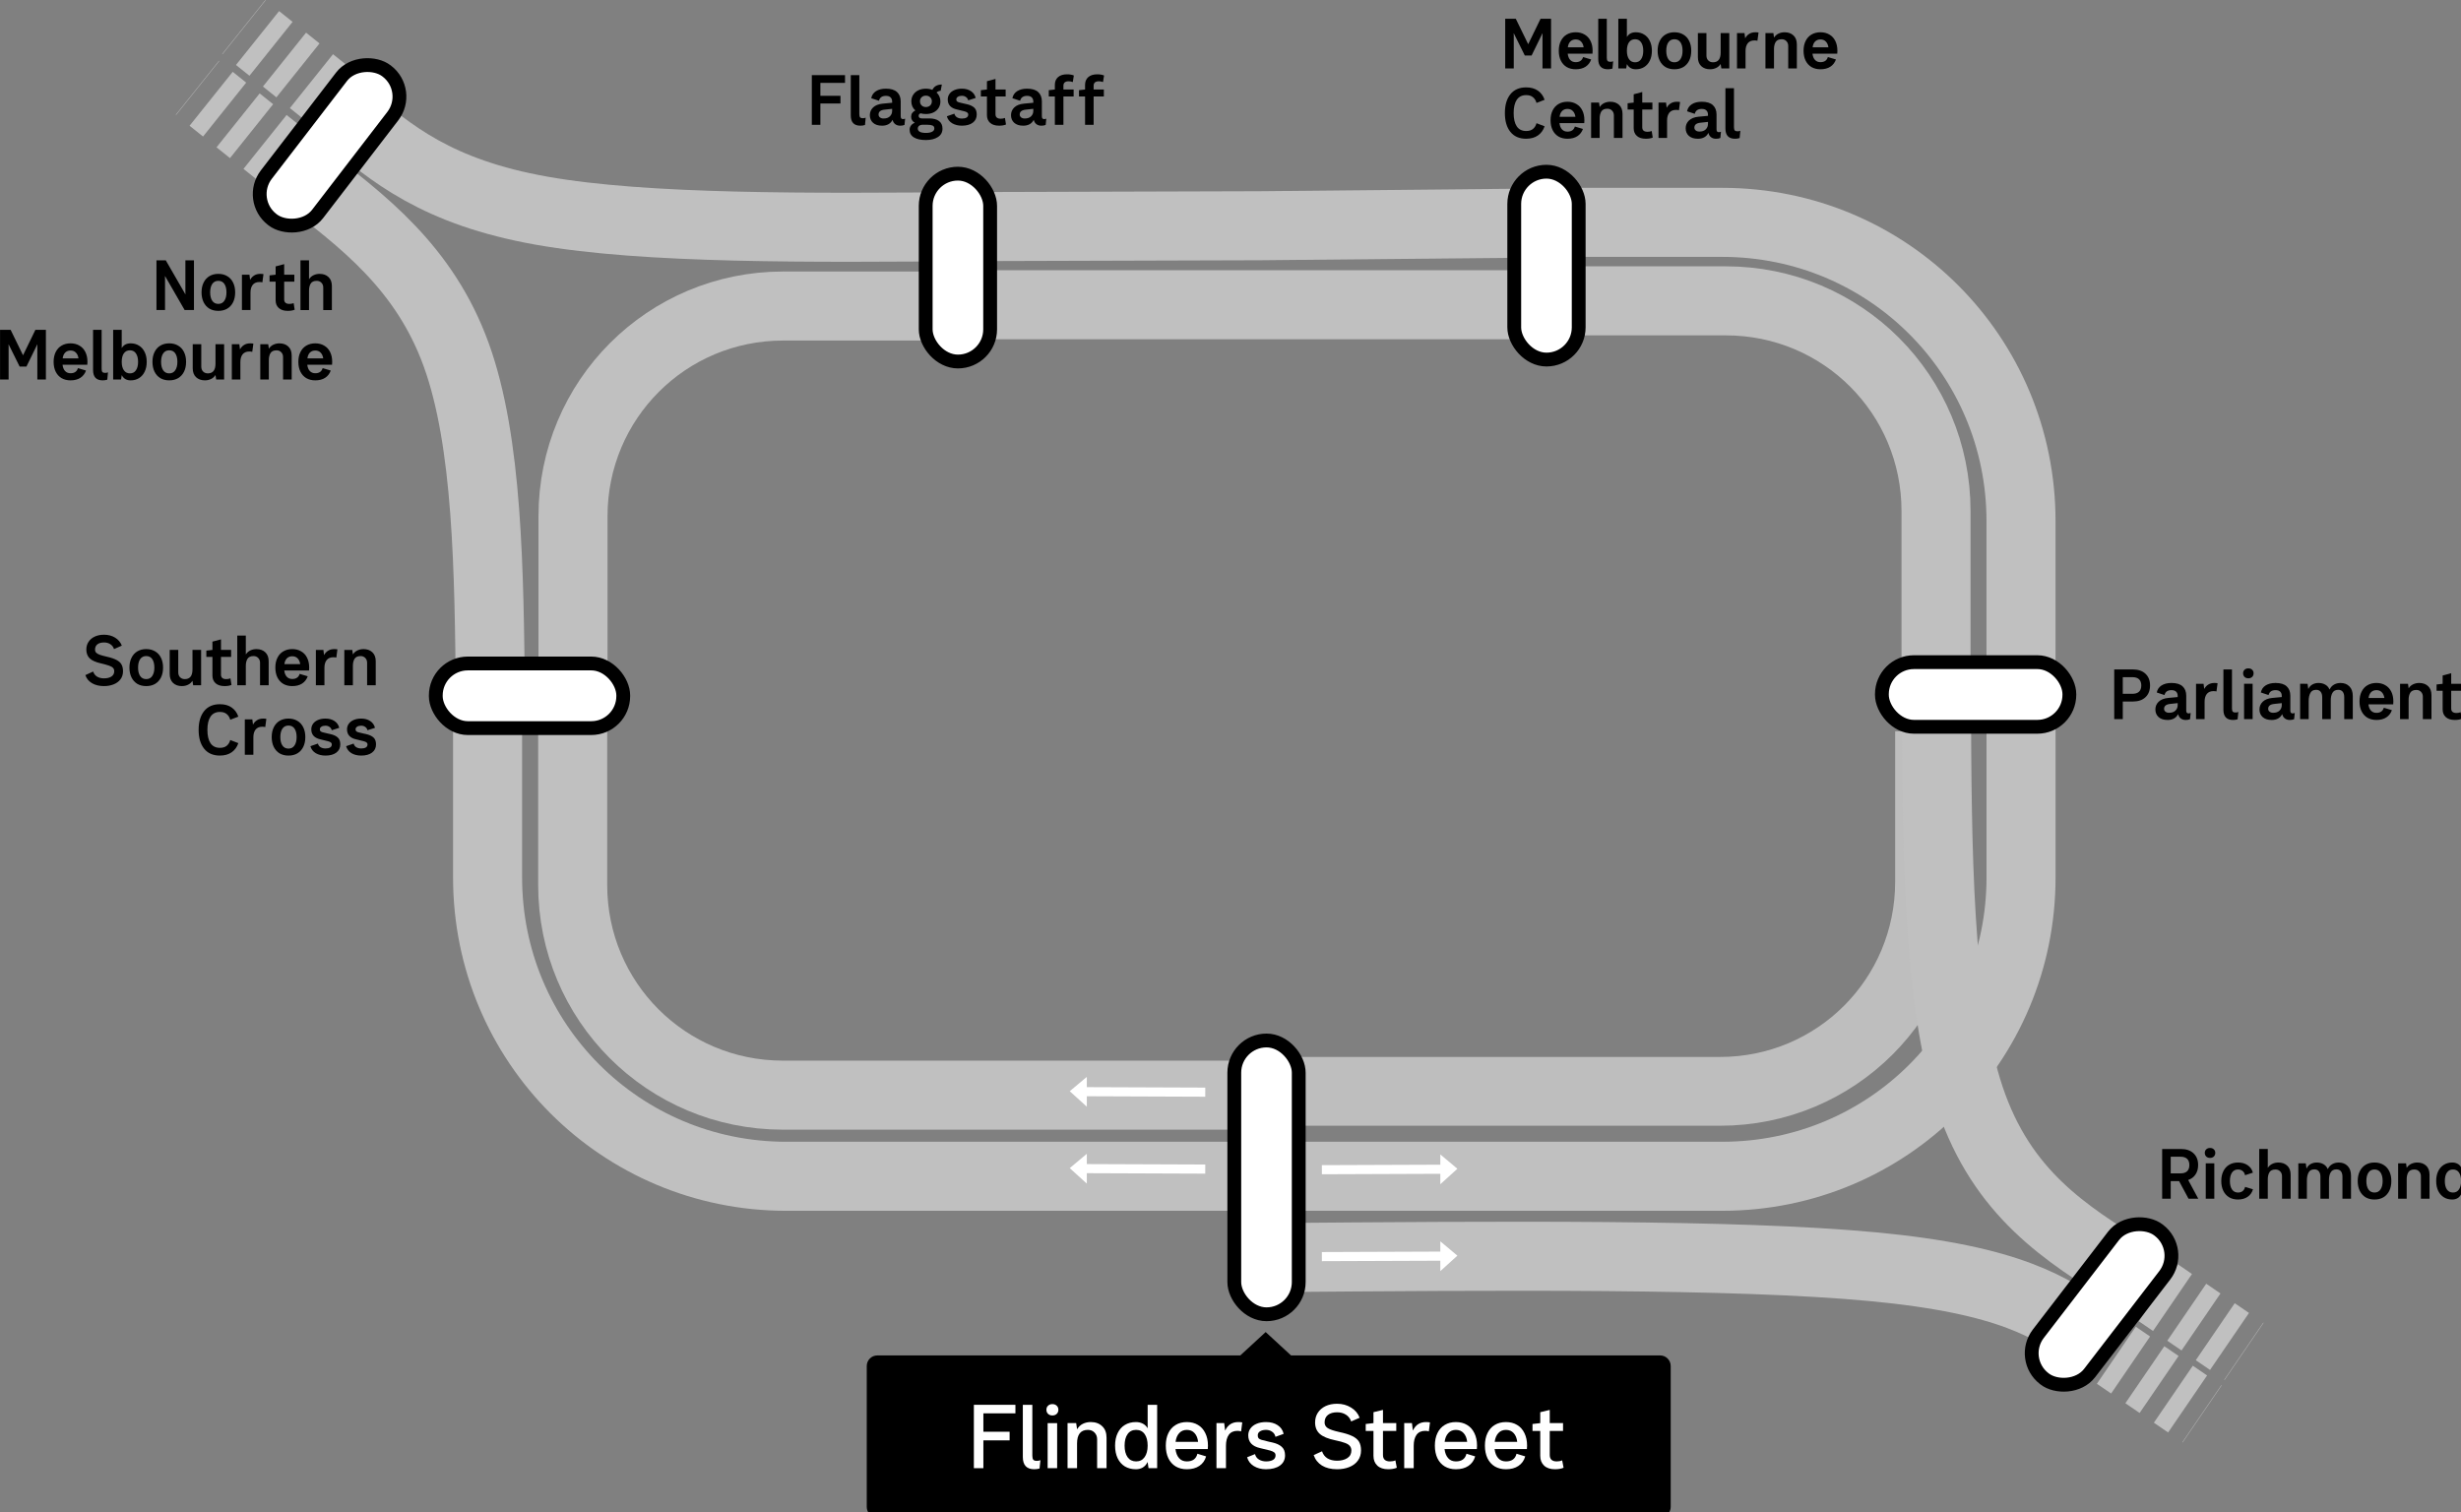 <svg width="59.953" height="36.838" version="1.1" xmlns="http://www.w3.org/2000/svg">
 <rect width="100%" height="100%" fill="#808080" stroke="none"/>
 <path id="FSS-PAR" d="m47.006 17.815v3.669c0 2.827-2.276 5.103-5.103 5.103h-10.559" fill="none" stroke="#bebebe" stroke-miterlimit="10" stroke-width="1.676"/>
 <g fill="none" stroke="#c0c0c0" stroke-miterlimit="10" stroke-width="18.898">
  <g id="FSS-SSS-NME" transform="matrix(.089 0 0 .089 -.386 -.483)">
   <path d="m347.72 327.41h-128.14c-45.306 0-81.78-36.474-81.78-81.78v-43.022"/>
   <path d="m138.57 196.27c-0.356-34.923-0.713-69.847-9.354-93.723-8.642-23.876-25.569-36.705-42.496-49.534"/>
   <path d="m87.951 53.13c-19.568-15.66-9.863-7.893-29.588-23.678" stroke-dasharray="4.724, 4.724"/>
  </g>
  <g id="FSS-CCL-NME" transform="matrix(.089 0 0 .089 -.386 -.483)">
   <g>
    <path d="m270.6 67.452 78.719-0.236 72.595-0.702"/>
    <path d="m430.22 66.294h45.534c45.306 0 81.78 36.474 81.78 81.78v39.666"/>
    <path d="m557.54 201.96v43.666c0 45.306-36.474 81.78-81.78 81.78h-118.14"/>
    <path d="m270.6 67.452c-44.723 0.358-89.446 0.716-118.04-4.362-28.598-5.078-41.071-15.592-53.543-26.107"/>
   </g>
   <path d="m100.65 36.499c-19.568-15.66-9.863-7.893-29.588-23.678" stroke-dasharray="4.724, 4.724"/>
  </g>
  <g id="FSS-RMD" transform="matrix(.089 0 0 .089 -.386 -.483)">
   <path d="m350.78 349.68c64.323-0.535 128.65-1.069 166.33 2.494s48.732 11.225 59.779 18.887"/>
   <path d="m575.83 371.07c10.595 7.241 20.859 14.254 31.288 21.382" stroke-dasharray="4.724, 4.724"/>
  </g>
 </g>
 <path id="A-FSS-RMD" d="m35.088 30.241v0.25l-2.886 0.011 8.67e-4 0.222 2.885-0.011v0.254l0.416-0.377z" color="#000000" color-rendering="auto" dominant-baseline="auto" fill="#fff" image-rendering="auto" shape-rendering="auto" solid-color="#000000" stop-color="#000000" style="font-feature-settings:normal;font-variant-alternates:normal;font-variant-caps:normal;font-variant-east-asian:normal;font-variant-ligatures:normal;font-variant-numeric:normal;font-variant-position:normal;font-variation-settings:normal;inline-size:0;isolation:auto;mix-blend-mode:normal;shape-margin:0;shape-padding:0;text-decoration-color:#000000;text-decoration-line:none;text-decoration-style:solid;text-indent:0;text-orientation:mixed;text-transform:none;white-space:normal"/>
 <g id="FSS-CCL-PAR" transform="matrix(.089 0 0 .089 -.386 -.483)" fill="none" stroke="#c0c0c0" stroke-miterlimit="10" stroke-width="18.898">
  <path d="m347.69 305.2h-129.06c-31.875 0-57.535-25.661-57.535-57.535v-44.725"/>
  <path d="m161.18 188.1v-41.369c0-31.875 25.661-57.535 57.535-57.535h49.765"/>
  <path d="m275.32 88.842h142.59"/>
  <path d="m430.97 87.777h45.765c31.875 0 57.535 25.661 57.535 57.535v41.369"/>
 </g>
 <g id="PAR-RMD" transform="matrix(.089 0 0 .089 -.386 -.483)" fill="none" stroke="#c0c0c0" stroke-miterlimit="10" stroke-width="18.898">
  <path d="m534.38 196.27c0.178 41.694 0.356 83.388 9.176 109.67 8.82 26.282 26.281 37.151 43.743 48.02"/>
  <path d="m587.3 353.96c10.595 7.241 20.859 14.254 31.288 21.382" stroke-dasharray="4.724, 4.724"/>
 </g>
 <g id="Station-Markers" transform="matrix(.089 0 0 .089 -.386 -.483)" fill="#fff" stroke="#000" stroke-width="3.78">
  <rect transform="rotate(-52.446)" x="-3.874" y="93.668" width="51.316" height="17.692" ry="8.765"/>
  <rect x="342.19" y="290.24" width="17.64" height="74.941" ry="8.82"/>
  <rect x="519.45" y="186.68" width="51.316" height="17.692" ry="8.765"/>
  <rect x="257.72" y="52.962" width="17.64" height="51.421" ry="8.82"/>
  <rect x="418.82" y="52.427" width="17.64" height="51.421" ry="8.82"/>
  <rect transform="rotate(-52.446)" x="40.222" y="671.58" width="51.316" height="17.692" ry="8.765"/>
  <rect x="123.62" y="187.04" width="51.316" height="17.692" ry="8.765"/>
 </g>
 <g id="Station-Names" transform="matrix(.089 0 0 .089 -.386 -.483)">
  <path d="m350.78 370.05-6.947 6.394h-99.342c-1.61 0-2.906 1.296-2.906 2.906v38.564c0 1.61 1.296 2.906 2.906 2.906h214.25c1.61 0 2.906-1.296 2.906-2.906v-38.564c0-1.61-1.296-2.906-2.906-2.906h-101.02z" fill="#000000" stroke-width=".231px"/>
  <g aria-label="NorthMelbourne">
   <path d="m55.065 85.967h0.038l-0.019-0.775v-8.504h2.343v13.606h-2.551l-5.348-9.279h-0.038l0.019 0.775v8.504h-2.343v-13.606h2.551z"/>
   <path d="m64.097 90.521q-1.398 0-2.438-0.605-1.02-0.624-1.587-1.758-0.567-1.153-0.567-2.702t0.567-2.683q0.567-1.153 1.587-1.758 1.039-0.624 2.438-0.624 1.398 0 2.438 0.624 1.039 0.605 1.606 1.758 0.567 1.134 0.567 2.683t-0.567 2.702q-0.567 1.134-1.606 1.758-1.039 0.605-2.438 0.605zm0-1.909q1.077 0 1.644-0.85 0.586-0.85 0.586-2.305t-0.567-2.305-1.663-0.85q-1.077 0-1.663 0.85-0.567 0.85-0.567 2.305t0.567 2.305q0.586 0.85 1.663 0.85z"/>
   <path d="m72.791 81.999h0.038q0.378-0.718 1.058-1.153 0.699-0.454 1.72-0.454 0.529 0 0.85 0.076l-0.302 2.249q-0.302-0.094-0.794-0.094-1.228 0-1.852 0.775-0.605 0.775-0.605 2.116v4.781h-2.343v-9.676h2.06z"/>
   <path d="m83.108 90.521q-1.587 0-2.457-0.775-0.869-0.775-0.869-2.116v-5.102h-1.663v-1.72l1.663-0.189v-2.268l2.343-0.624v2.891h2.778v1.909h-2.778v4.857q0 1.228 1.436 1.228 0.624 0 1.153-0.208l0.283 1.795q-0.737 0.321-1.89 0.321z"/>
   <path d="m88.924 81.81h0.038q0.454-0.699 1.209-1.058 0.775-0.359 1.644-0.359 1.512 0 2.438 0.869 0.926 0.869 0.926 2.457v6.576h-2.362v-6.161q0-0.813-0.51-1.323-0.491-0.51-1.266-0.51-1.19 0-1.663 0.756-0.454 0.756-0.454 1.909v5.329h-2.343v-13.606h2.343z"/>
   <path d="m10.625 102.64h0.038l3.364-6.935h2.872v13.606h-2.343v-8.882l0.019-0.718h-0.038l-2.967 6.066h-1.852l-3.005-6.066h-0.038l0.019 0.718v8.882h-2.343v-13.606h2.891z"/>
   <path d="m23.645 109.54q-1.398 0-2.457-0.605-1.039-0.624-1.606-1.758-0.567-1.153-0.567-2.702t0.567-2.683q0.567-1.153 1.606-1.758 1.058-0.624 2.457-0.624 1.398 0 2.438 0.624 1.058 0.605 1.625 1.758 0.567 1.134 0.567 2.683 0 0.302-0.038 0.794h-6.784q0.132 1.115 0.699 1.72 0.567 0.605 1.493 0.605 1.606 0 2.022-1.398l2.211 0.661q-0.454 1.285-1.531 1.984t-2.702 0.699zm2.173-6.009q-0.132-0.983-0.699-1.569-0.548-0.586-1.474-0.586-0.926 0-1.493 0.586-0.548 0.586-0.661 1.569z"/>
   <path d="m32.44 109.54q-2.627 0-2.627-2.797v-11.036h2.343v10.696q0 0.586 0.208 0.85 0.208 0.246 0.756 0.246 0.416 0 0.775-0.151l-0.189 2.003q-0.605 0.189-1.266 0.189z"/>
   <path d="m40.094 109.54q-1.663 0-2.4-1.379h-0.038l-0.189 1.153h-2.154v-13.606h2.343v4.951h0.038q0.756-1.247 2.4-1.247 1.304 0 2.287 0.624 1.002 0.605 1.55 1.758 0.567 1.134 0.567 2.683t-0.567 2.702q-0.548 1.134-1.55 1.758-0.983 0.605-2.287 0.605zm-0.189-1.909q1.077 0 1.644-0.85 0.586-0.85 0.586-2.305 0-1.455-0.586-2.305-0.567-0.85-1.644-0.85-1.096 0-1.682 0.85-0.567 0.85-0.567 2.305 0 1.455 0.586 2.305t1.663 0.85z"/>
   <path d="m50.662 109.54q-1.398 0-2.438-0.605-1.02-0.624-1.587-1.758-0.567-1.153-0.567-2.702t0.567-2.683q0.567-1.153 1.587-1.758 1.039-0.624 2.438-0.624 1.398 0 2.438 0.624 1.039 0.605 1.606 1.758 0.567 1.134 0.567 2.683t-0.567 2.702q-0.567 1.134-1.606 1.758-1.039 0.605-2.438 0.605zm0-1.909q1.077 0 1.644-0.85 0.586-0.85 0.586-2.305 0-1.455-0.567-2.305-0.567-0.85-1.663-0.85-1.077 0-1.663 0.85-0.567 0.85-0.567 2.305 0 1.455 0.567 2.305 0.586 0.85 1.663 0.85z"/>
   <path d="m60.434 109.54q-1.512 0-2.438-0.869-0.907-0.869-0.907-2.457v-6.576h2.343v6.161q0 0.813 0.491 1.323 0.51 0.51 1.304 0.51 2.098 0 2.098-2.665v-5.329h2.362v9.676h-2.173l-0.189-1.191h-0.038q-0.435 0.699-1.209 1.058-0.756 0.359-1.644 0.359z"/>
   <path d="m70.023 101.02h0.038q0.378-0.718 1.058-1.153 0.699-0.454 1.72-0.454 0.529 0 0.85 0.076l-0.302 2.249q-0.302-0.095-0.794-0.095-1.228 0-1.852 0.775-0.605 0.775-0.605 2.116v4.781h-2.343v-9.676h2.06z"/>
   <path d="m77.925 100.83h0.038q0.454-0.699 1.209-1.058 0.775-0.359 1.644-0.359 1.512 0 2.438 0.869 0.926 0.869 0.926 2.457v6.576h-2.362v-6.161q0-0.813-0.51-1.323-0.491-0.51-1.266-0.51-1.19 0-1.663 0.756-0.454 0.756-0.454 1.909v5.329h-2.343v-9.676h2.173z"/>
   <path d="m90.636 109.54q-1.398 0-2.457-0.605-1.039-0.624-1.606-1.758-0.567-1.153-0.567-2.702t0.567-2.683q0.567-1.153 1.606-1.758 1.058-0.624 2.457-0.624t2.438 0.624q1.058 0.605 1.625 1.758 0.567 1.134 0.567 2.683 0 0.302-0.038 0.794h-6.784q0.132 1.115 0.699 1.72 0.567 0.605 1.493 0.605 1.606 0 2.022-1.398l2.211 0.661q-0.454 1.285-1.531 1.984t-2.702 0.699zm2.173-6.009q-0.132-0.983-0.699-1.569-0.548-0.586-1.474-0.586t-1.493 0.586q-0.548 0.586-0.661 1.569z"/>
  </g>
  <g aria-label="Flagstaff">
   <path d="m235.64 28.111h-6.746v3.534h5.499v2.116h-5.499v5.839h-2.343v-13.606h9.09z"/>
   <path d="m239.84 39.828q-2.627 0-2.627-2.797v-11.036h2.343v10.696q0 0.586 0.208 0.85 0.208 0.246 0.756 0.246 0.416 0 0.775-0.151l-0.189 2.003q-0.605 0.189-1.266 0.189z"/>
   <path d="m245.74 39.828q-1.55 0-2.438-0.794-0.869-0.794-0.869-2.079 0-1.247 0.888-2.116 0.907-0.869 2.608-1.039l2.608-0.246v-0.321q0-0.737-0.435-1.153-0.416-0.416-1.266-0.416-1.587 0-1.909 1.342l-2.116-0.699q0.246-1.247 1.304-1.928 1.077-0.68 2.721-0.68 2.041 0 3.042 0.926 1.002 0.926 1.002 2.57v4.044q0 0.416 0.151 0.605 0.17 0.189 0.529 0.189 0.189 0 0.529-0.113l-0.17 1.701q-0.51 0.208-1.172 0.208-0.813 0-1.361-0.416t-0.718-1.153h-0.038q-0.813 1.569-2.891 1.569zm0.454-1.965q1.115 0 1.72-0.586 0.624-0.605 0.624-1.512v-0.548l-2.079 0.227q-1.644 0.17-1.644 1.342 0 0.472 0.378 0.775 0.378 0.302 1.002 0.302z"/>
   <path d="m257.78 43.759q-2.116 0-3.288-0.718t-1.172-2.135q0-0.586 0.359-1.096 0.359-0.51 1.058-0.775-1.002-0.586-1.002-1.644 0-0.605 0.283-1.02 0.302-0.416 0.869-0.718-1.096-0.945-1.096-2.476 0-1.039 0.51-1.814 0.51-0.794 1.417-1.228 0.907-0.435 2.06-0.435 0.964 0 1.776 0.321 0.699-1.455 2.589-1.455l-0.321 1.701q-0.68 0.057-1.134 0.472 0.51 0.454 0.775 1.077 0.283 0.624 0.283 1.361 0 1.039-0.51 1.833-0.51 0.775-1.417 1.209-0.888 0.416-2.041 0.416-0.737 0-1.455-0.189-0.529 0.189-0.529 0.699 0 0.34 0.246 0.529 0.265 0.17 0.68 0.17h2.003q1.663 0 2.627 0.699t0.964 2.098q0 1.512-1.266 2.305-1.247 0.813-3.269 0.813zm0-9.033q0.718 0 1.172-0.435 0.454-0.435 0.454-1.134 0-0.68-0.472-1.115-0.454-0.435-1.153-0.435-0.718 0-1.172 0.435-0.454 0.416-0.454 1.115t0.454 1.134q0.454 0.435 1.172 0.435zm0 7.087q1.077 0 1.682-0.321 0.624-0.302 0.624-0.907 0-0.586-0.491-0.794-0.472-0.208-1.379-0.208h-1.512q-0.529 0.038-0.85 0.321-0.302 0.302-0.302 0.68 0 1.228 2.23 1.228z"/>
   <path d="m267.63 39.828q-1.55 0-2.665-0.661-1.115-0.68-1.455-1.909l2.06-0.718q0.151 0.643 0.718 1.002 0.586 0.34 1.342 0.34 0.794 0 1.266-0.265 0.472-0.283 0.472-0.85 0-0.34-0.265-0.529-0.246-0.208-0.775-0.34-0.51-0.151-2.003-0.491-2.57-0.548-2.57-2.759 0-0.832 0.454-1.493 0.472-0.68 1.342-1.058 0.888-0.397 2.079-0.397 1.455 0 2.457 0.661 1.02 0.661 1.323 1.871l-2.06 0.661q-0.132-0.586-0.605-0.907-0.472-0.34-1.115-0.34-0.699 0-1.115 0.283-0.416 0.265-0.416 0.699 0 0.34 0.151 0.51 0.17 0.17 0.567 0.302 0.416 0.113 1.493 0.359l0.605 0.132q1.379 0.302 2.079 0.945 0.699 0.624 0.699 1.89 0 1.436-1.096 2.249-1.077 0.813-2.967 0.813z"/>
   <path d="m277.81 39.828q-1.587 0-2.457-0.775-0.869-0.775-0.869-2.116v-5.102h-1.663v-1.72l1.663-0.189v-2.268l2.343-0.624v2.891h2.778v1.909h-2.778v4.857q0 1.228 1.436 1.228 0.624 0 1.153-0.208l0.283 1.795q-0.737 0.321-1.89 0.321z"/>
   <path d="m284.38 39.828q-1.55 0-2.438-0.794-0.869-0.794-0.869-2.079 0-1.247 0.888-2.116 0.907-0.869 2.608-1.039l2.608-0.246v-0.321q0-0.737-0.435-1.153-0.416-0.416-1.266-0.416-1.587 0-1.909 1.342l-2.116-0.699q0.246-1.247 1.304-1.928 1.077-0.68 2.721-0.68 2.041 0 3.042 0.926 1.002 0.926 1.002 2.57v4.044q0 0.416 0.151 0.605 0.17 0.189 0.529 0.189 0.189 0 0.529-0.113l-0.17 1.701q-0.51 0.208-1.172 0.208-0.813 0-1.361-0.416t-0.718-1.153h-0.038q-0.813 1.569-2.891 1.569zm0.454-1.965q1.115 0 1.72-0.586 0.624-0.605 0.624-1.512v-0.548l-2.079 0.227q-1.644 0.17-1.644 1.342 0 0.472 0.378 0.775t1.002 0.302z"/>
   <path d="m291.41 30.115 1.663-0.189v-1.266q0-1.342 0.869-2.116t2.457-0.775q1.115 0 1.871 0.321l-0.283 1.795q-0.567-0.208-1.134-0.208-1.436 0-1.436 1.228v1.02h2.797v1.909h-2.797v7.767h-2.343v-7.767h-1.663z"/>
   <path d="m299.68 30.115 1.663-0.189v-1.266q0-1.342 0.869-2.116t2.457-0.775q1.115 0 1.871 0.321l-0.283 1.795q-0.567-0.208-1.134-0.208-1.436 0-1.436 1.228v1.02h2.797v1.909h-2.797v7.767h-2.343v-7.767h-1.663z"/>
  </g>
  <g aria-label="MelbourneCentral">
   <path d="m422.62 17.491h0.038l3.364-6.935h2.872v13.606h-2.343v-8.882l0.019-0.718h-0.038l-2.967 6.066h-1.852l-3.005-6.066h-0.038l0.019 0.718v8.882h-2.343v-13.606h2.891z"/>
   <path d="m435.64 24.389q-1.398 0-2.457-0.605-1.039-0.624-1.606-1.758-0.567-1.153-0.567-2.702 0-1.55 0.567-2.683 0.567-1.153 1.606-1.758 1.058-0.624 2.457-0.624t2.438 0.624q1.058 0.605 1.625 1.758 0.567 1.134 0.567 2.683 0 0.302-0.038 0.794h-6.784q0.132 1.115 0.699 1.72t1.493 0.605q1.606 0 2.022-1.398l2.211 0.661q-0.454 1.285-1.531 1.984-1.077 0.699-2.702 0.699zm2.173-6.009q-0.132-0.983-0.699-1.569-0.548-0.586-1.474-0.586t-1.493 0.586q-0.548 0.586-0.661 1.569z"/>
   <path d="m444.44 24.389q-2.627 0-2.627-2.797v-11.036h2.343v10.696q0 0.586 0.208 0.85 0.208 0.246 0.756 0.246 0.416 0 0.775-0.151l-0.189 2.003q-0.605 0.189-1.266 0.189z"/>
   <path d="m452.09 24.389q-1.663 0-2.4-1.379h-0.038l-0.189 1.153h-2.154v-13.606h2.343v4.951h0.038q0.756-1.247 2.4-1.247 1.304 0 2.287 0.624 1.002 0.605 1.55 1.758 0.567 1.134 0.567 2.683 0 1.55-0.567 2.702-0.548 1.134-1.55 1.758-0.983 0.605-2.287 0.605zm-0.189-1.909q1.077 0 1.644-0.85 0.586-0.85 0.586-2.305 0-1.455-0.586-2.305-0.567-0.85-1.644-0.85-1.096 0-1.682 0.85-0.567 0.85-0.567 2.305 0 1.455 0.586 2.305t1.663 0.85z"/>
   <path d="m462.66 24.389q-1.398 0-2.438-0.605-1.02-0.624-1.587-1.758-0.567-1.153-0.567-2.702 0-1.55 0.567-2.683 0.567-1.153 1.587-1.758 1.039-0.624 2.438-0.624t2.438 0.624q1.039 0.605 1.606 1.758 0.567 1.134 0.567 2.683 0 1.55-0.567 2.702-0.567 1.134-1.606 1.758-1.039 0.605-2.438 0.605zm0-1.909q1.077 0 1.644-0.85 0.586-0.85 0.586-2.305 0-1.455-0.567-2.305-0.567-0.85-1.663-0.85-1.077 0-1.663 0.85-0.567 0.85-0.567 2.305 0 1.455 0.567 2.305 0.586 0.85 1.663 0.85z"/>
   <path d="m472.43 24.389q-1.512 0-2.438-0.869-0.907-0.869-0.907-2.457v-6.576h2.343v6.161q0 0.813 0.491 1.323 0.51 0.51 1.304 0.51 2.098 0 2.098-2.665v-5.329h2.362v9.676h-2.173l-0.189-1.19h-0.038q-0.435 0.699-1.209 1.058-0.756 0.359-1.644 0.359z"/>
   <path d="m482.02 15.866h0.038q0.378-0.718 1.058-1.153 0.699-0.454 1.72-0.454 0.529 0 0.85 0.076l-0.302 2.249q-0.302-0.094-0.794-0.094-1.228 0-1.852 0.775-0.605 0.775-0.605 2.116v4.781h-2.343v-9.676h2.06z"/>
   <path d="m489.92 15.677h0.038q0.454-0.699 1.209-1.058 0.775-0.359 1.644-0.359 1.512 0 2.438 0.869 0.926 0.869 0.926 2.457v6.576h-2.362v-6.161q0-0.813-0.51-1.323-0.491-0.51-1.266-0.51-1.191 0-1.663 0.756-0.454 0.756-0.454 1.909v5.329h-2.343v-9.676h2.173z"/>
   <path d="m502.64 24.389q-1.398 0-2.457-0.605-1.039-0.624-1.606-1.758-0.567-1.153-0.567-2.702 0-1.55 0.567-2.683 0.567-1.153 1.606-1.758 1.058-0.624 2.457-0.624 1.398 0 2.438 0.624 1.058 0.605 1.625 1.758 0.567 1.134 0.567 2.683 0 0.302-0.038 0.794h-6.784q0.132 1.115 0.699 1.72 0.567 0.605 1.493 0.605 1.606 0 2.022-1.398l2.211 0.661q-0.454 1.285-1.531 1.984-1.077 0.699-2.702 0.699zm2.173-6.009q-0.132-0.983-0.699-1.569-0.548-0.586-1.474-0.586-0.926 0-1.493 0.586-0.548 0.586-0.661 1.569z"/>
   <path d="m422.08 43.406q-2.797 0-4.309-1.871-1.512-1.871-1.512-5.159 0-3.288 1.512-5.159 1.512-1.871 4.309-1.871 1.946 0 3.232 0.907t1.814 2.494l-2.211 0.85q-0.265-0.983-0.964-1.55-0.68-0.586-1.871-0.586-1.701 0-2.57 1.285-0.85 1.266-0.85 3.628t0.85 3.647q0.869 1.266 2.57 1.266 1.191 0 1.871-0.567 0.699-0.586 0.964-1.569l2.211 0.85q-0.529 1.587-1.814 2.494t-3.232 0.907z"/>
   <path d="m433.39 43.406q-1.398 0-2.457-0.605-1.039-0.624-1.606-1.758-0.567-1.153-0.567-2.702 0-1.55 0.567-2.683 0.567-1.153 1.606-1.758 1.058-0.624 2.457-0.624t2.438 0.624q1.058 0.605 1.625 1.758 0.567 1.134 0.567 2.683 0 0.302-0.038 0.794h-6.784q0.132 1.115 0.699 1.72 0.567 0.605 1.493 0.605 1.606 0 2.022-1.398l2.211 0.661q-0.454 1.285-1.531 1.984-1.077 0.699-2.702 0.699zm2.173-6.009q-0.132-0.983-0.699-1.569-0.548-0.586-1.474-0.586t-1.493 0.586q-0.548 0.586-0.661 1.569z"/>
   <path d="m442.2 34.694h0.038q0.454-0.699 1.209-1.058 0.775-0.359 1.644-0.359 1.512 0 2.438 0.869 0.926 0.869 0.926 2.457v6.576h-2.362v-6.161q0-0.813-0.51-1.323-0.491-0.51-1.266-0.51-1.191 0-1.663 0.756-0.454 0.756-0.454 1.909v5.329h-2.343v-9.676h2.173z"/>
   <path d="m454.84 43.406q-1.587 0-2.457-0.775t-0.869-2.116v-5.102h-1.663v-1.72l1.663-0.189v-2.268l2.343-0.624v2.891h2.778v1.909h-2.778v4.857q0 1.228 1.436 1.228 0.624 0 1.153-0.208l0.283 1.795q-0.737 0.321-1.89 0.321z"/>
   <path d="m460.54 34.883h0.038q0.378-0.718 1.058-1.153 0.699-0.454 1.72-0.454 0.529 0 0.85 0.076l-0.302 2.249q-0.302-0.094-0.794-0.094-1.228 0-1.852 0.775-0.605 0.775-0.605 2.116v4.781h-2.343v-9.676h2.06z"/>
   <path d="m469.05 43.406q-1.55 0-2.438-0.794-0.869-0.794-0.869-2.079 0-1.247 0.888-2.116 0.907-0.869 2.608-1.039l2.608-0.246v-0.321q0-0.737-0.435-1.153-0.416-0.416-1.266-0.416-1.587 0-1.909 1.342l-2.116-0.699q0.246-1.247 1.304-1.928 1.077-0.68 2.721-0.68 2.041 0 3.042 0.926 1.002 0.926 1.002 2.57v4.044q0 0.416 0.151 0.605 0.17 0.189 0.529 0.189 0.189 0 0.529-0.113l-0.17 1.701q-0.51 0.208-1.172 0.208-0.813 0-1.361-0.416-0.548-0.416-0.718-1.153h-0.038q-0.813 1.569-2.891 1.569zm0.454-1.965q1.115 0 1.72-0.586 0.624-0.605 0.624-1.512v-0.548l-2.079 0.227q-1.644 0.17-1.644 1.342 0 0.472 0.378 0.775 0.378 0.302 1.002 0.302z"/>
   <path d="m479.25 43.406q-2.627 0-2.627-2.797v-11.036h2.343v10.696q0 0.586 0.208 0.85 0.208 0.246 0.756 0.246 0.416 0 0.775-0.151l-0.189 2.003q-0.605 0.189-1.266 0.189z"/>
  </g>
  <g aria-label="Parliament">
   <path d="m588.11 188.67q2.23 0 3.477 1.172 1.266 1.172 1.266 3.213 0 2.06-1.266 3.232-1.247 1.172-3.477 1.172h-2.721v4.819h-2.343v-13.606zm-0.076 6.671q1.209 0 1.814-0.586 0.605-0.586 0.605-1.701 0-1.096-0.605-1.682-0.605-0.586-1.814-0.586h-2.646v4.554z"/>
   <path d="m597.62 202.5q-1.55 0-2.438-0.794-0.869-0.794-0.869-2.079 0-1.247 0.888-2.116 0.907-0.869 2.608-1.039l2.608-0.246v-0.321q0-0.737-0.435-1.153-0.416-0.416-1.266-0.416-1.587 0-1.909 1.342l-2.116-0.699q0.246-1.247 1.304-1.928 1.077-0.68 2.721-0.68 2.041 0 3.042 0.926 1.002 0.926 1.002 2.57v4.044q0 0.416 0.151 0.605 0.17 0.189 0.529 0.189 0.189 0 0.529-0.113l-0.17 1.701q-0.51 0.208-1.172 0.208-0.813 0-1.361-0.416t-0.718-1.153h-0.038q-0.813 1.569-2.891 1.569zm0.454-1.965q1.115 0 1.72-0.586 0.624-0.605 0.624-1.512v-0.548l-2.079 0.227q-1.644 0.17-1.644 1.342 0 0.472 0.378 0.775 0.378 0.302 1.002 0.302z"/>
   <path d="m607.67 193.98h0.038q0.378-0.718 1.058-1.153 0.699-0.454 1.72-0.454 0.529 0 0.85 0.076l-0.302 2.249q-0.302-0.095-0.794-0.095-1.228 0-1.852 0.775-0.605 0.775-0.605 2.116v4.781h-2.343v-9.676h2.06z"/>
   <path d="m615.56 202.5q-2.627 0-2.627-2.797v-11.036h2.343v10.696q0 0.586 0.208 0.85 0.208 0.246 0.756 0.246 0.416 0 0.775-0.151l-0.189 2.003q-0.605 0.189-1.266 0.189z"/>
   <path d="m619.76 191.1q-0.643 0-1.039-0.378-0.397-0.397-0.397-1.002 0-0.586 0.397-0.964t1.039-0.378q0.643 0 1.039 0.378t0.397 0.964q0 0.605-0.397 1.002-0.397 0.378-1.039 0.378zm1.172 11.168h-2.343v-9.676h2.343z"/>
   <path d="m626.11 202.5q-1.55 0-2.438-0.794-0.869-0.794-0.869-2.079 0-1.247 0.888-2.116 0.907-0.869 2.608-1.039l2.608-0.246v-0.321q0-0.737-0.435-1.153-0.416-0.416-1.266-0.416-1.587 0-1.909 1.342l-2.116-0.699q0.246-1.247 1.304-1.928 1.077-0.68 2.721-0.68 2.041 0 3.042 0.926 1.002 0.926 1.002 2.57v4.044q0 0.416 0.151 0.605 0.17 0.189 0.529 0.189 0.189 0 0.529-0.113l-0.17 1.701q-0.51 0.208-1.172 0.208-0.813 0-1.361-0.416t-0.718-1.153h-0.038q-0.813 1.569-2.891 1.569zm0.454-1.965q1.115 0 1.72-0.586 0.624-0.605 0.624-1.512v-0.548l-2.079 0.227q-1.644 0.17-1.644 1.342 0 0.472 0.378 0.775 0.378 0.302 1.002 0.302z"/>
   <path d="m636.16 193.98h0.038q0.416-0.831 1.134-1.209 0.737-0.397 1.625-0.397 1.058 0 1.852 0.454 0.794 0.454 1.172 1.323h0.038q0.359-0.832 1.153-1.304t1.833-0.472q1.493 0 2.419 0.945 0.926 0.926 0.926 2.646v6.312h-2.343v-6.009q0-0.964-0.416-1.493t-1.228-0.529q-1.096 0-1.569 0.813-0.472 0.794-0.472 2.06v5.159h-2.343v-6.009q0-0.964-0.435-1.493-0.416-0.529-1.228-0.529-1.134 0-1.587 0.869-0.454 0.869-0.454 2.173v4.989h-2.343v-9.694l2.041 0.019z"/>
   <path d="m654.82 202.5q-1.398 0-2.457-0.605-1.039-0.624-1.606-1.758-0.567-1.153-0.567-2.702t0.567-2.683q0.567-1.153 1.606-1.758 1.058-0.624 2.457-0.624t2.438 0.624q1.058 0.605 1.625 1.758 0.567 1.134 0.567 2.683 0 0.302-0.038 0.794h-6.784q0.132 1.115 0.699 1.72 0.567 0.605 1.493 0.605 1.606 0 2.022-1.398l2.211 0.661q-0.454 1.285-1.531 1.984-1.077 0.699-2.702 0.699zm2.173-6.009q-0.132-0.983-0.699-1.569-0.548-0.586-1.474-0.586t-1.493 0.586q-0.548 0.586-0.661 1.569z"/>
   <path d="m663.63 193.79h0.038q0.454-0.699 1.209-1.058 0.775-0.359 1.644-0.359 1.512 0 2.438 0.869t0.926 2.457v6.576h-2.362v-6.161q0-0.813-0.51-1.323-0.491-0.51-1.266-0.51-1.191 0-1.663 0.756-0.454 0.756-0.454 1.909v5.329h-2.343v-9.676h2.173z"/>
   <path d="m676.27 202.5q-1.587 0-2.457-0.775-0.869-0.775-0.869-2.116v-5.102h-1.663v-1.72l1.663-0.189v-2.268l2.343-0.624v2.891h2.778v1.909h-2.778v4.857q0 1.228 1.436 1.228 0.624 0 1.153-0.208l0.283 1.795q-0.737 0.321-1.89 0.321z"/>
  </g>
  <g aria-label="Richmond">
   <path d="m601.29 319.94q2.211 0 3.458 1.172 1.266 1.172 1.266 3.213 0 1.531-0.718 2.589-0.699 1.058-2.003 1.512l2.759 5.121h-2.665l-2.589-4.819h-2.287v4.819h-2.343v-13.606zm-0.095 6.671q1.209 0 1.814-0.586 0.605-0.586 0.605-1.701 0-1.096-0.605-1.682-0.605-0.586-1.814-0.586h-2.683v4.554z"/>
   <path d="m609.27 322.38q-0.643 0-1.039-0.378-0.397-0.397-0.397-1.002 0-0.586 0.397-0.964t1.039-0.378 1.039 0.378 0.397 0.964q0 0.605-0.397 1.002-0.397 0.378-1.039 0.378zm1.172 11.168h-2.343v-9.676h2.343z"/>
   <path d="m616.94 333.77q-1.398 0-2.438-0.605-1.02-0.624-1.587-1.758-0.567-1.153-0.567-2.702t0.567-2.683q0.567-1.153 1.587-1.758 1.039-0.624 2.438-0.624 1.55 0 2.627 0.737 1.077 0.718 1.436 2.041l-2.154 0.699q-0.151-0.756-0.661-1.153-0.51-0.416-1.247-0.416-1.077 0-1.663 0.85-0.567 0.85-0.567 2.305 0 1.455 0.567 2.305 0.586 0.85 1.663 0.85 0.756 0 1.247-0.397 0.51-0.397 0.68-1.153l2.154 0.661q-0.378 1.323-1.455 2.06-1.077 0.737-2.627 0.737z"/>
   <path d="m625.08 325.06h0.038q0.454-0.699 1.209-1.058 0.775-0.359 1.644-0.359 1.512 0 2.438 0.869t0.926 2.457v6.576h-2.362v-6.161q0-0.813-0.51-1.323-0.491-0.51-1.266-0.51-1.191 0-1.663 0.756-0.454 0.756-0.454 1.909v5.329h-2.343v-13.606h2.343z"/>
   <path d="m635.67 325.25h0.038q0.416-0.832 1.134-1.209 0.737-0.397 1.625-0.397 1.058 0 1.852 0.454 0.794 0.454 1.172 1.323h0.038q0.359-0.832 1.153-1.304t1.833-0.472q1.493 0 2.419 0.945 0.926 0.926 0.926 2.646v6.312h-2.343v-6.009q0-0.964-0.416-1.493t-1.228-0.529q-1.096 0-1.569 0.813-0.472 0.794-0.472 2.06v5.159h-2.343v-6.009q0-0.964-0.435-1.493-0.416-0.529-1.228-0.529-1.134 0-1.587 0.869-0.454 0.869-0.454 2.173v4.989h-2.343v-9.694l2.041 0.019z"/>
   <path d="m654.29 333.77q-1.398 0-2.438-0.605-1.02-0.624-1.587-1.758-0.567-1.153-0.567-2.702t0.567-2.683q0.567-1.153 1.587-1.758 1.039-0.624 2.438-0.624 1.398 0 2.438 0.624 1.039 0.605 1.606 1.758 0.567 1.134 0.567 2.683t-0.567 2.702q-0.567 1.134-1.606 1.758-1.039 0.605-2.438 0.605zm0-1.909q1.077 0 1.644-0.85 0.586-0.85 0.586-2.305 0-1.455-0.567-2.305t-1.663-0.85q-1.077 0-1.663 0.85-0.567 0.85-0.567 2.305 0 1.455 0.567 2.305 0.586 0.85 1.663 0.85z"/>
   <path d="m663.1 325.06h0.038q0.454-0.699 1.209-1.058 0.775-0.359 1.644-0.359 1.512 0 2.438 0.869 0.926 0.869 0.926 2.457v6.576h-2.362v-6.161q0-0.813-0.51-1.323-0.491-0.51-1.266-0.51-1.191 0-1.663 0.756-0.454 0.756-0.454 1.909v5.329h-2.343v-9.676h2.173z"/>
   <path d="m675.58 333.77q-1.304 0-2.305-0.605-0.983-0.624-1.55-1.758-0.548-1.153-0.548-2.702t0.548-2.683q0.567-1.153 1.55-1.758 1.002-0.624 2.305-0.624 0.794 0 1.398 0.321 0.624 0.302 0.983 0.926h0.038v-4.951h2.362v13.606h-2.173l-0.189-1.153h-0.038q-0.359 0.699-0.983 1.039-0.605 0.34-1.398 0.34zm0.189-1.909q1.077 0 1.644-0.85 0.586-0.85 0.586-2.305 0-1.455-0.567-2.305t-1.663-0.85q-1.077 0-1.663 0.85-0.567 0.85-0.567 2.305 0 1.455 0.567 2.305 0.586 0.85 1.663 0.85z"/>
  </g>
  <g fill="#fff" stroke-width="1.275" aria-label="Flinders Street">
   <path d="m282.28 392.3h-8.771v5.036h7.181v2.361h-7.181v7.614h-2.602v-17.349h11.373z"/>
   <path d="m287.44 407.6q-3.132 0-3.132-3.349v-14.289h2.602v13.952q0 0.747 0.265 1.084 0.265 0.313 0.964 0.313 0.53 0 0.988-0.193l-0.241 2.289q-0.723 0.193-1.446 0.193z"/>
   <path d="m292.4 392.88q-0.723 0-1.181-0.434-0.458-0.434-0.458-1.133 0-0.675 0.458-1.108 0.458-0.434 1.181-0.434t1.181 0.434q0.458 0.434 0.458 1.108 0 0.699-0.458 1.133-0.458 0.434-1.181 0.434zm1.301 14.434h-2.602v-12.337h2.602z"/>
   <path d="m299.15 396.61h0.048q0.578-0.964 1.542-1.446 0.988-0.482 2.145-0.482 1.952 0 3.132 1.133 1.205 1.108 1.205 3.181v8.313h-2.578v-7.904q0-1.133-0.723-1.855-0.699-0.723-1.807-0.723-2.964 0-2.964 3.735v6.747h-2.602v-12.337h2.361z"/>
   <path d="m315.27 407.6q-1.735 0-3.036-0.771-1.277-0.795-1.976-2.241-0.699-1.47-0.699-3.446t0.699-3.422q0.699-1.47 1.976-2.241 1.301-0.795 3.036-0.795 1.012 0 1.831 0.41 0.843 0.41 1.325 1.229h0.048v-6.361h2.602v17.349h-2.361l-0.241-1.639h-0.048q-0.482 0.988-1.325 1.47-0.819 0.458-1.831 0.458zm0.048-2.145q1.494 0 2.313-1.157 0.843-1.181 0.843-3.157 0-2-0.819-3.157-0.819-1.157-2.337-1.157t-2.337 1.157q-0.819 1.157-0.819 3.157 0 1.976 0.819 3.157 0.843 1.157 2.337 1.157z"/>
   <path d="m329.2 407.6q-1.759 0-3.06-0.771-1.301-0.795-2-2.241-0.699-1.47-0.699-3.446t0.699-3.422q0.699-1.47 2-2.241 1.301-0.795 3.06-0.795 1.759 0 3.06 0.795 1.301 0.771 2 2.241 0.723 1.446 0.723 3.422 0 0.313-0.048 0.94h-8.843q0.193 1.59 0.988 2.482t2.12 0.892q2.385 0 2.892-2.096l2.385 0.723q-0.482 1.687-1.855 2.602-1.349 0.916-3.422 0.916zm3.084-7.494q-0.169-1.518-0.964-2.385-0.795-0.892-2.12-0.892-1.301 0-2.096 0.892-0.795 0.867-0.988 2.385z"/>
   <path d="m339.67 396.95h0.048q1.084-2.265 3.566-2.265 0.675 0 1.084 0.096l-0.313 2.458q-0.458-0.145-1.012-0.145-1.566 0-2.361 1.084-0.771 1.084-0.771 2.988v6.144h-2.602v-12.337h2.12z"/>
   <path d="m350.88 407.6q-1.928 0-3.349-0.867-1.398-0.867-1.831-2.41l2.169-0.867q0.217 0.964 1.084 1.494 0.867 0.506 1.928 0.506 1.205 0 1.904-0.41 0.699-0.41 0.699-1.253 0-0.53-0.386-0.819-0.361-0.289-1.133-0.506-0.747-0.217-2.699-0.651-3.253-0.723-3.253-3.494 0-1.036 0.578-1.855 0.602-0.843 1.687-1.301 1.108-0.482 2.602-0.482 1.879 0 3.157 0.843 1.301 0.843 1.663 2.385l-2.241 0.819q-0.193-0.916-0.916-1.398-0.699-0.506-1.663-0.506-1.036 0-1.663 0.41-0.602 0.386-0.602 1.084 0 0.53 0.217 0.795 0.241 0.265 0.795 0.434 0.554 0.169 2.096 0.53l0.795 0.169q1.759 0.386 2.651 1.205 0.916 0.795 0.916 2.337 0 1.783-1.398 2.795-1.398 1.012-3.807 1.012z"/>
   <path d="m370.33 407.6q-2.482 0-4.144-1.012-1.639-1.036-2.265-2.867l2.289-1.036q0.41 1.253 1.47 1.928 1.084 0.651 2.651 0.651 1.663 0 2.771-0.699 1.133-0.723 1.133-2.096 0-0.747-0.41-1.229-0.386-0.506-1.325-0.843-0.94-0.361-2.675-0.723-2.94-0.602-4.241-1.759-1.277-1.157-1.277-3.108 0-1.518 0.747-2.675 0.747-1.157 2.096-1.807 1.373-0.651 3.181-0.651 2.144 0 3.807 1.036 1.687 1.012 2.361 2.795l-2.313 1.012q-0.434-1.229-1.446-1.855-1.012-0.651-2.41-0.651-1.59 0-2.506 0.723t-0.916 2.072q0 0.964 0.867 1.542 0.892 0.554 3.036 1.036 2.385 0.506 3.663 1.133 1.301 0.626 1.855 1.542t0.554 2.41q0 1.59-0.867 2.771-0.843 1.157-2.337 1.759t-3.349 0.602z"/>
   <path d="m384.31 407.6q-1.904 0-2.964-0.988-1.06-0.988-1.06-2.699v-6.795h-2.12v-1.904l2.12-0.241v-2.988l2.602-0.626v3.614h3.639v2.145h-3.639v6.578q0 1.759 1.928 1.759 0.867 0 1.47-0.289l0.386 2.024q-0.964 0.41-2.361 0.41z"/>
   <path d="m391.06 396.95h0.048q1.084-2.265 3.566-2.265 0.675 0 1.084 0.096l-0.313 2.458q-0.458-0.145-1.012-0.145-1.566 0-2.361 1.084-0.771 1.084-0.771 2.988v6.144h-2.602v-12.337h2.12z"/>
   <path d="m402.85 407.6q-1.759 0-3.06-0.771-1.301-0.795-2-2.241-0.699-1.47-0.699-3.446t0.699-3.422q0.699-1.47 2-2.241 1.301-0.795 3.06-0.795t3.06 0.795q1.301 0.771 2 2.241 0.723 1.446 0.723 3.422 0 0.313-0.048 0.94h-8.843q0.193 1.59 0.988 2.482t2.12 0.892q2.385 0 2.892-2.096l2.385 0.723q-0.482 1.687-1.855 2.602-1.349 0.916-3.422 0.916zm3.084-7.494q-0.169-1.518-0.964-2.385-0.795-0.892-2.12-0.892-1.301 0-2.096 0.892-0.795 0.867-0.988 2.385z"/>
   <path d="m416.55 407.6q-1.759 0-3.06-0.771-1.301-0.795-2-2.241-0.699-1.47-0.699-3.446t0.699-3.422q0.699-1.47 2-2.241 1.301-0.795 3.06-0.795t3.06 0.795q1.301 0.771 2 2.241 0.723 1.446 0.723 3.422 0 0.313-0.048 0.94h-8.843q0.193 1.59 0.988 2.482t2.12 0.892q2.385 0 2.892-2.096l2.385 0.723q-0.482 1.687-1.855 2.602-1.349 0.916-3.422 0.916zm3.084-7.494q-0.169-1.518-0.964-2.385-0.795-0.892-2.12-0.892-1.301 0-2.096 0.892-0.795 0.867-0.988 2.385z"/>
   <path d="m429.96 407.6q-1.904 0-2.964-0.988-1.06-0.988-1.06-2.699v-6.795h-2.12v-1.904l2.12-0.241v-2.988l2.602-0.626v3.614h3.639v2.145h-3.639v6.578q0 1.759 1.928 1.759 0.867 0 1.47-0.289l0.386 2.024q-0.964 0.41-2.361 0.41z"/>
  </g>
  <g aria-label="SouthernCross">
   <path d="m32.807 193.23q-1.928 0-3.288-0.794-1.342-0.794-1.814-2.211l2.135-0.983q0.265 0.888 1.039 1.379 0.775 0.491 1.928 0.491 1.247 0 2.022-0.491 0.775-0.51 0.775-1.455 0-0.586-0.34-0.926-0.34-0.359-1.077-0.605-0.737-0.265-2.23-0.624-2.116-0.472-3.061-1.361-0.926-0.907-0.926-2.419 0-1.209 0.605-2.116 0.605-0.926 1.701-1.436 1.096-0.51 2.532-0.51 1.72 0 3.024 0.794 1.304 0.794 1.852 2.192l-2.135 0.945q-0.283-0.869-1.02-1.342-0.718-0.472-1.72-0.472-1.153 0-1.814 0.51-0.643 0.51-0.643 1.436 0 0.529 0.302 0.85 0.321 0.321 0.983 0.567 0.68 0.246 2.003 0.548 1.663 0.378 2.608 0.888 0.945 0.491 1.342 1.228 0.416 0.718 0.416 1.852 0 1.285-0.699 2.211-0.68 0.907-1.871 1.379t-2.627 0.472z"/>
   <path d="m44.362 193.23q-1.398 0-2.438-0.605-1.02-0.624-1.587-1.758-0.567-1.153-0.567-2.702 0-1.55 0.567-2.683 0.567-1.153 1.587-1.758 1.039-0.624 2.438-0.624t2.438 0.624q1.039 0.605 1.606 1.758 0.567 1.134 0.567 2.683 0 1.55-0.567 2.702-0.567 1.134-1.606 1.758-1.039 0.605-2.438 0.605zm0-1.909q1.077 0 1.644-0.85 0.586-0.85 0.586-2.305 0-1.455-0.567-2.305t-1.663-0.85q-1.077 0-1.663 0.85-0.567 0.85-0.567 2.305 0 1.455 0.567 2.305 0.586 0.85 1.663 0.85z"/>
   <path d="m54.134 193.23q-1.512 0-2.438-0.869-0.907-0.869-0.907-2.457v-6.576h2.343v6.161q0 0.813 0.491 1.323 0.51 0.51 1.304 0.51 2.098 0 2.098-2.665v-5.329h2.362v9.676h-2.173l-0.189-1.191h-0.038q-0.435 0.699-1.209 1.058-0.756 0.359-1.644 0.359z"/>
   <path d="m65.809 193.23q-1.587 0-2.457-0.775-0.869-0.775-0.869-2.116v-5.102h-1.663v-1.72l1.663-0.189v-2.268l2.343-0.624v2.891h2.778v1.909h-2.778v4.857q0 1.228 1.436 1.228 0.624 0 1.153-0.208l0.283 1.795q-0.737 0.321-1.89 0.321z"/>
   <path d="m71.624 184.52h0.038q0.454-0.699 1.209-1.058 0.775-0.359 1.644-0.359 1.512 0 2.438 0.869 0.926 0.869 0.926 2.457v6.576h-2.362v-6.161q0-0.813-0.51-1.323-0.491-0.51-1.266-0.51-1.19 0-1.663 0.756-0.454 0.756-0.454 1.909v5.329h-2.343v-13.606h2.343z"/>
   <path d="m84.336 193.23q-1.398 0-2.457-0.605-1.039-0.624-1.606-1.758-0.567-1.153-0.567-2.702 0-1.55 0.567-2.683 0.567-1.153 1.606-1.758 1.058-0.624 2.457-0.624 1.398 0 2.438 0.624 1.058 0.605 1.625 1.758 0.567 1.134 0.567 2.683 0 0.302-0.038 0.794h-6.784q0.132 1.115 0.699 1.72 0.567 0.605 1.493 0.605 1.606 0 2.022-1.398l2.211 0.661q-0.454 1.285-1.531 1.984-1.077 0.699-2.702 0.699zm2.173-6.009q-0.132-0.983-0.699-1.569-0.548-0.586-1.474-0.586-0.926 0-1.493 0.586-0.548 0.586-0.661 1.569z"/>
   <path d="m93.029 184.71h0.038q0.378-0.718 1.058-1.153 0.699-0.454 1.72-0.454 0.529 0 0.85 0.076l-0.302 2.249q-0.302-0.095-0.794-0.095-1.228 0-1.852 0.775-0.605 0.775-0.605 2.116v4.781h-2.343v-9.676h2.06z"/>
   <path d="m100.93 184.52h0.038q0.454-0.699 1.209-1.058 0.775-0.359 1.644-0.359 1.512 0 2.438 0.869 0.926 0.869 0.926 2.457v6.576h-2.362v-6.161q0-0.813-0.51-1.323-0.491-0.51-1.266-0.51-1.191 0-1.663 0.756-0.454 0.756-0.454 1.909v5.329h-2.343v-9.676h2.173z"/>
   <path d="m64.529 212.25q-2.797 0-4.309-1.871-1.512-1.871-1.512-5.159t1.512-5.159q1.512-1.871 4.309-1.871 1.946 0 3.232 0.907 1.285 0.907 1.814 2.494l-2.211 0.85q-0.265-0.983-0.964-1.55-0.68-0.586-1.871-0.586-1.701 0-2.57 1.285-0.85 1.266-0.85 3.628t0.85 3.647q0.869 1.266 2.57 1.266 1.19 0 1.871-0.567 0.699-0.586 0.964-1.569l2.211 0.85q-0.529 1.587-1.814 2.494-1.285 0.907-3.232 0.907z"/>
   <path d="m73.578 203.73h0.038q0.378-0.718 1.058-1.153 0.699-0.454 1.72-0.454 0.529 0 0.85 0.076l-0.302 2.249q-0.302-0.095-0.794-0.095-1.228 0-1.852 0.775-0.605 0.775-0.605 2.116v4.781h-2.343v-9.676h2.06z"/>
   <path d="m83.301 212.25q-1.398 0-2.438-0.605-1.02-0.624-1.587-1.758-0.567-1.153-0.567-2.702t0.567-2.683q0.567-1.153 1.587-1.758 1.039-0.624 2.438-0.624 1.398 0 2.438 0.624 1.039 0.605 1.606 1.758 0.567 1.134 0.567 2.683t-0.567 2.702q-0.567 1.134-1.606 1.758-1.039 0.605-2.438 0.605zm0-1.909q1.077 0 1.644-0.85 0.586-0.85 0.586-2.305 0-1.455-0.567-2.305t-1.663-0.85q-1.077 0-1.663 0.85-0.567 0.85-0.567 2.305 0 1.455 0.567 2.305 0.586 0.85 1.663 0.85z"/>
   <path d="m93.422 212.25q-1.55 0-2.665-0.661-1.115-0.68-1.455-1.909l2.06-0.718q0.151 0.643 0.718 1.002 0.586 0.34 1.342 0.34 0.794 0 1.266-0.265 0.472-0.283 0.472-0.85 0-0.34-0.265-0.529-0.246-0.208-0.775-0.34-0.51-0.151-2.003-0.491-2.57-0.548-2.57-2.759 0-0.832 0.454-1.493 0.472-0.68 1.342-1.058 0.888-0.397 2.079-0.397 1.455 0 2.457 0.661 1.02 0.661 1.323 1.871l-2.06 0.661q-0.132-0.586-0.605-0.907-0.472-0.34-1.115-0.34-0.699 0-1.115 0.283-0.416 0.265-0.416 0.699 0 0.34 0.151 0.51 0.17 0.17 0.567 0.302 0.416 0.113 1.493 0.359l0.605 0.132q1.379 0.302 2.079 0.945 0.699 0.624 0.699 1.89 0 1.436-1.096 2.249-1.077 0.813-2.967 0.813z"/>
   <path d="m103.2 212.25q-1.55 0-2.665-0.661-1.115-0.68-1.455-1.909l2.06-0.718q0.151 0.643 0.718 1.002 0.586 0.34 1.342 0.34 0.794 0 1.266-0.265 0.472-0.283 0.472-0.85 0-0.34-0.265-0.529-0.246-0.208-0.775-0.34-0.51-0.151-2.003-0.491-2.57-0.548-2.57-2.759 0-0.832 0.454-1.493 0.472-0.68 1.342-1.058 0.888-0.397 2.079-0.397 1.455 0 2.457 0.661 1.02 0.661 1.323 1.871l-2.06 0.661q-0.132-0.586-0.605-0.907-0.472-0.34-1.115-0.34-0.699 0-1.115 0.283-0.416 0.265-0.416 0.699 0 0.34 0.151 0.51 0.17 0.17 0.567 0.302 0.416 0.113 1.493 0.359l0.605 0.132q1.379 0.302 2.079 0.945 0.699 0.624 0.699 1.89 0 1.436-1.096 2.249-1.077 0.813-2.967 0.813z"/>
  </g>
 </g>
 <g fill="#fff" shape-rendering="auto">
  <path id="A-FSS-CCL-NME" d="m35.088 28.124v0.25l-2.886 0.011 8.87e-4 0.222 2.885-0.011v0.254l0.416-0.377z" color="#000000" color-rendering="auto" dominant-baseline="auto" image-rendering="auto" solid-color="#000000" stop-color="#000000" style="font-feature-settings:normal;font-variant-alternates:normal;font-variant-caps:normal;font-variant-east-asian:normal;font-variant-ligatures:normal;font-variant-numeric:normal;font-variant-position:normal;font-variation-settings:normal;inline-size:0;isolation:auto;mix-blend-mode:normal;shape-margin:0;shape-padding:0;text-decoration-color:#000000;text-decoration-line:none;text-decoration-style:solid;text-indent:0;text-orientation:mixed;text-transform:none;white-space:normal"/>
  <path id="A-FSS-SSS-NME" d="m26.476 28.109v0.25l2.886 0.011-8.87e-4 0.222-2.885-0.011v0.254l-0.416-0.377z" color="#000000" color-rendering="auto" dominant-baseline="auto" image-rendering="auto" solid-color="#000000" stop-color="#000000" style="font-feature-settings:normal;font-variant-alternates:normal;font-variant-caps:normal;font-variant-east-asian:normal;font-variant-ligatures:normal;font-variant-numeric:normal;font-variant-position:normal;font-variation-settings:normal;inline-size:0;isolation:auto;mix-blend-mode:normal;shape-margin:0;shape-padding:0;text-decoration-color:#000000;text-decoration-line:none;text-decoration-style:solid;text-indent:0;text-orientation:mixed;text-transform:none;white-space:normal"/>
  <path id="A-FSS-CCL-PAR" d="m26.476 26.235v0.25l2.886 0.011-8.87e-4 0.222-2.885-0.011v0.254l-0.416-0.377z" color="#000000" color-rendering="auto" dominant-baseline="auto" image-rendering="auto" solid-color="#000000" stop-color="#000000" style="font-feature-settings:normal;font-variant-alternates:normal;font-variant-caps:normal;font-variant-east-asian:normal;font-variant-ligatures:normal;font-variant-numeric:normal;font-variant-position:normal;font-variation-settings:normal;inline-size:0;isolation:auto;mix-blend-mode:normal;shape-margin:0;shape-padding:0;text-decoration-color:#000000;text-decoration-line:none;text-decoration-style:solid;text-indent:0;text-orientation:mixed;text-transform:none;white-space:normal"/>
 </g>
</svg>
